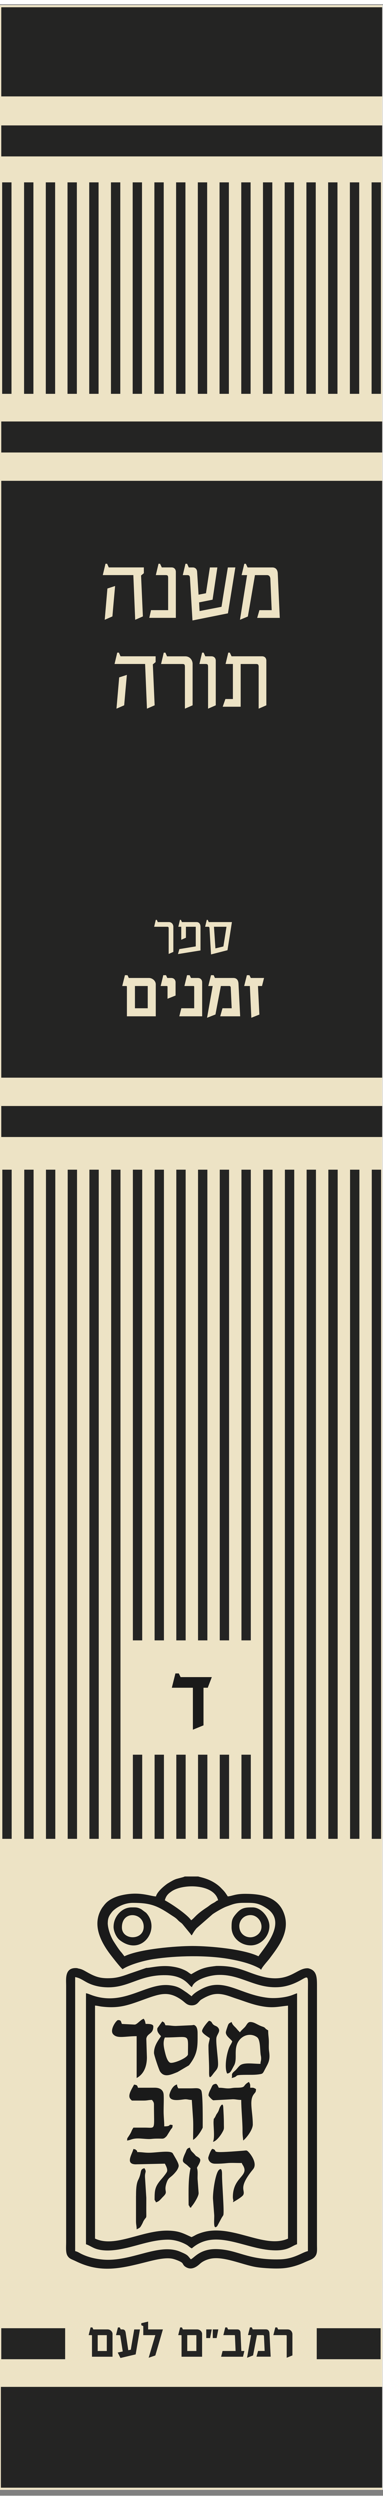 <svg xmlns="http://www.w3.org/2000/svg" xmlns:xlink="http://www.w3.org/1999/xlink" width="162" zoomAndPan="magnify" viewBox="0 0 121.92 792" height="1056" preserveAspectRatio="xMidYMid meet" version="1.0"><rect x="0" y="0" width="121.92" height="792" fill="#808080" stroke="none"/><defs><g/><clipPath id="a2f20e49f5"><path d="M 0 0.258 L 121.84 0.258 L 121.84 790.121 L 0 790.121 Z M 0 0.258 " clip-rule="nonzero"/></clipPath><clipPath id="abe1a705d5"><path d="M 0 0.258 L 121.664 0.258 L 121.664 790.121 L 0 790.121 Z M 0 0.258 " clip-rule="nonzero"/></clipPath><clipPath id="d25dbd98e6"><path d="M 0 0.258 L 121.664 0.258 L 121.664 790 L 0 790 Z M 0 0.258 " clip-rule="nonzero"/></clipPath></defs><g clip-path="url(#a2f20e49f5)"><path fill="#ffffff" d="M 0 0.258 L 121.922 0.258 L 121.922 790.121 L 0 790.121 Z M 0 0.258 " fill-opacity="1" fill-rule="nonzero"/><path fill="#ffffff" d="M 0 0.258 L 121.922 0.258 L 121.922 790.121 L 0 790.121 Z M 0 0.258 " fill-opacity="1" fill-rule="nonzero"/></g><g clip-path="url(#abe1a705d5)"><path fill="#ede3c5" d="M -575.449 0.262 L 121.664 0.262 L 121.664 790.121 L -575.449 790.121 Z M -575.449 0.262 " fill-opacity="1" fill-rule="nonzero"/></g><g clip-path="url(#d25dbd98e6)"><path fill="#242423" d="M 0.285 757.395 L 121.664 757.395 L 121.664 789.441 L 0.285 789.441 Z M 0.688 56.602 L 3.66 56.602 L 3.66 123.824 L 0.688 123.824 Z M 118.289 56.602 L 121.262 56.602 L 121.262 123.824 L 118.289 123.824 Z M 111.375 56.602 L 114.348 56.602 L 114.348 123.824 L 111.375 123.824 Z M 104.453 56.602 L 107.426 56.602 L 107.426 123.824 L 104.453 123.824 Z M 97.539 56.602 L 100.512 56.602 L 100.512 123.824 L 97.539 123.824 Z M 90.625 56.602 L 93.598 56.602 L 93.598 123.824 L 90.625 123.824 Z M 83.715 56.602 L 86.684 56.602 L 86.684 123.824 L 83.715 123.824 Z M 76.801 56.602 L 79.773 56.602 L 79.773 123.824 L 76.801 123.824 Z M 69.887 56.602 L 72.859 56.602 L 72.859 123.824 L 69.887 123.824 Z M 62.973 56.602 L 65.945 56.602 L 65.945 123.824 L 62.973 123.824 Z M 56.059 56.602 L 59.031 56.602 L 59.031 123.824 L 56.059 123.824 Z M 49.145 56.602 L 52.117 56.602 L 52.117 123.824 L 49.145 123.824 Z M 42.234 56.602 L 45.203 56.602 L 45.203 123.824 L 42.234 123.824 Z M 35.32 56.602 L 38.293 56.602 L 38.293 123.824 L 35.32 123.824 Z M 28.406 56.602 L 31.379 56.602 L 31.379 123.824 L 28.406 123.824 Z M 21.492 56.602 L 24.465 56.602 L 24.465 123.824 L 21.492 123.824 Z M 14.578 56.602 L 17.551 56.602 L 17.551 123.824 L 14.578 123.824 Z M 7.664 56.602 L 10.637 56.602 L 10.637 123.824 L 7.664 123.824 Z M 0.742 370.461 L 3.715 370.461 L 3.715 583.176 L 0.742 583.176 Z M 118.344 370.461 L 121.316 370.461 L 121.316 583.176 L 118.344 583.176 Z M 111.434 370.461 L 114.406 370.461 L 114.406 583.176 L 111.434 583.176 Z M 104.52 370.461 L 107.492 370.461 L 107.492 583.176 L 104.52 583.176 Z M 97.605 370.461 L 100.578 370.461 L 100.578 583.176 L 97.605 583.176 Z M 90.691 370.461 L 93.664 370.461 L 93.664 583.176 L 90.691 583.176 Z M 83.777 370.461 L 86.75 370.461 L 86.75 583.176 L 83.777 583.176 Z M 76.863 370.461 L 79.836 370.461 L 79.836 520.09 L 76.863 520.09 Z M 79.836 556.43 L 79.836 583.176 L 76.863 583.176 L 76.863 556.43 Z M 69.953 370.461 L 72.922 370.461 L 72.922 520.09 L 69.953 520.09 Z M 72.922 556.43 L 72.922 583.176 L 69.953 583.176 L 69.953 556.43 Z M 63.039 370.461 L 66.012 370.461 L 66.012 520.09 L 63.039 520.09 Z M 66.012 556.43 L 66.012 583.176 L 63.039 583.176 L 63.039 556.43 Z M 56.125 370.461 L 59.098 370.461 L 59.098 520.09 L 56.125 520.09 Z M 59.098 556.43 L 59.098 583.176 L 56.125 583.176 L 56.125 556.43 Z M 49.211 370.461 L 52.184 370.461 L 52.184 520.09 L 49.211 520.09 Z M 52.184 556.43 L 52.184 583.176 L 49.211 583.176 L 49.211 556.43 Z M 42.297 370.461 L 45.27 370.461 L 45.27 520.09 L 42.297 520.09 Z M 45.27 556.43 L 45.27 583.176 L 42.297 583.176 L 42.297 556.43 Z M 35.383 370.461 L 38.355 370.461 L 38.355 583.176 L 35.383 583.176 Z M 28.461 370.461 L 31.434 370.461 L 31.434 583.176 L 28.461 583.176 Z M 21.547 370.461 L 24.52 370.461 L 24.52 583.176 L 21.547 583.176 Z M 14.633 370.461 L 17.605 370.461 L 17.605 583.176 L 14.633 583.176 Z M 7.723 370.461 L 10.691 370.461 L 10.691 583.176 L 7.723 583.176 Z M 0.406 0.941 L 121.785 0.941 L 121.785 29.277 L 0.406 29.277 Z M 0.406 38.5 L 121.785 38.5 L 121.785 48.355 L 0.406 48.355 Z M 0.406 132.617 L 121.785 132.617 L 121.785 142.473 L 0.406 142.473 Z M 0.406 151.48 L 121.785 151.48 L 121.785 341.211 L 0.406 341.211 Z M 0.406 350.219 L 121.785 350.219 L 121.785 360.074 L 0.406 360.074 Z M 100.828 738.746 L 121.16 738.746 L 121.16 748.602 L 100.828 748.602 Z M 20.738 738.746 L 0.406 738.746 L 0.406 748.602 L 20.738 748.602 Z M 20.738 738.746 " fill-opacity="1" fill-rule="nonzero"/></g><path fill="#ede3c5" d="M 43.035 195.656 L 45.484 194.582 L 44.906 181.578 L 45.793 180.844 L 45.793 179.008 L 34.621 179.008 L 34.098 177.844 L 33.578 177.844 L 32.719 181.449 L 42.445 181.449 L 43.035 195.645 Z M 33.336 195.656 L 35.785 194.582 C 36.062 191.25 36.336 188.285 36.641 184.914 L 34.191 185.715 Z M 33.336 195.656 Z M 33.336 195.656 " fill-opacity="1" fill-rule="nonzero"/><path fill="#ede3c5" d="M 47.535 195.039 L 55.977 195.039 L 55.977 180.414 C 55.977 179.707 55.547 179.008 54.625 179.008 L 51.504 179.008 L 50.953 177.844 L 50.461 177.844 L 49.602 181.449 L 52.723 181.449 C 53.395 181.449 53.523 181.637 53.523 182.398 L 53.523 192.59 L 48.074 192.59 L 47.523 195.039 Z M 47.535 195.039 Z M 47.535 195.039 " fill-opacity="1" fill-rule="nonzero"/><path fill="#ede3c5" d="M 60.477 182.473 L 61.27 195.871 L 72.559 193.605 L 74.918 179.016 L 72.531 179.016 C 71.863 183.117 71.152 187.43 70.512 191.527 L 63.531 192.879 L 63.383 190.121 L 67.668 189.266 L 69.195 179.016 L 66.812 179.016 L 65.562 187.215 L 63.207 187.672 L 62.75 180.426 C 62.723 179.715 62.293 179.016 61.371 179.016 L 60.086 179.016 L 59.562 177.852 L 59.039 177.852 L 58.184 181.457 L 59.684 181.457 C 60.27 181.457 60.449 181.766 60.484 182.473 Z M 60.477 182.473 Z M 60.477 182.473 " fill-opacity="1" fill-rule="nonzero"/><path fill="#ede3c5" d="M 76.391 195.656 L 78.895 194.613 C 79.66 190.328 80.426 185.707 81.16 181.457 L 85.047 181.457 C 85.594 181.457 86.023 181.887 86.062 182.621 L 86.488 192.598 L 82.578 192.598 L 81.867 195.051 L 89.062 195.051 L 88.418 180.918 C 88.391 180.152 88.055 179.016 86.703 179.016 L 78.812 179.016 L 78.262 177.852 L 77.77 177.852 L 76.91 181.457 L 78.652 181.457 Z M 76.391 195.656 Z M 76.391 195.656 " fill-opacity="1" fill-rule="nonzero"/><path fill="#ede3c5" d="M 46.777 223.91 L 49.23 222.84 L 48.652 209.832 L 49.539 209.098 L 49.539 207.262 L 38.367 207.262 L 37.844 206.098 L 37.32 206.098 L 36.465 209.703 L 46.191 209.703 L 46.777 223.898 Z M 37.078 223.91 L 39.531 222.84 C 39.809 219.504 40.082 216.539 40.387 213.168 L 37.938 213.969 Z M 37.078 223.91 Z M 37.078 223.91 " fill-opacity="1" fill-rule="nonzero"/><path fill="#ede3c5" d="M 58.863 210.754 L 58.863 223.91 L 61.312 222.84 L 61.312 209.656 C 61.312 208.613 60.551 207.273 58.984 207.273 L 53.172 207.273 L 52.648 206.105 L 52.129 206.105 L 51.27 209.711 L 58.062 209.711 C 58.762 209.711 58.863 209.926 58.863 210.754 Z M 58.863 210.754 Z M 58.863 210.754 " fill-opacity="1" fill-rule="nonzero"/><path fill="#ede3c5" d="M 66.234 210.754 L 66.234 223.91 L 68.684 222.84 L 68.684 208.641 C 68.684 207.934 68.227 207.262 67.305 207.262 L 65.348 207.262 L 64.828 206.098 L 64.332 206.098 L 63.477 209.703 L 65.434 209.703 C 66.141 209.703 66.234 209.918 66.234 210.746 Z M 66.234 210.754 Z M 66.234 210.754 " fill-opacity="1" fill-rule="nonzero"/><path fill="#ede3c5" d="M 82.336 210.754 L 82.336 223.91 L 84.785 222.84 L 84.785 208.641 C 84.785 207.934 84.355 207.262 83.434 207.262 L 73.707 207.262 L 73.156 206.098 L 72.664 206.098 L 71.805 209.703 L 74.137 209.703 L 74.137 220.844 L 71.75 220.844 L 70.891 223.293 L 76.613 223.293 L 76.613 209.711 L 81.543 209.711 C 82.25 209.711 82.344 210.02 82.344 210.754 Z M 82.336 210.754 Z M 82.336 210.754 " fill-opacity="1" fill-rule="nonzero"/><path fill="#242423" d="M 29.281 741.188 L 29.281 747.809 L 35.82 747.809 L 35.82 740.555 C 35.82 739.781 35.039 739.129 34.285 739.129 L 29.711 739.129 L 29.41 738.496 L 28.836 738.496 L 28.219 740.945 L 29.086 740.945 C 29.262 740.945 29.281 740.992 29.281 741.176 Z M 31.098 745.992 L 31.098 740.953 L 33.996 740.953 L 33.996 745.992 Z M 31.098 745.992 Z M 31.098 745.992 " fill-opacity="1" fill-rule="nonzero"/><path fill="#242423" d="M 38.348 748.211 L 43.184 747.066 L 44.543 739.137 L 42.727 739.137 C 42.363 741.262 41.98 743.461 41.637 745.574 L 40.836 745.742 L 39.988 740.105 C 39.902 739.621 39.672 739.129 39.008 739.129 L 38.441 739.129 L 38.125 738.496 L 37.547 738.496 L 36.93 740.945 L 37.93 740.945 C 38.141 740.945 38.254 741.027 38.293 741.203 L 39.074 746.125 L 37.48 746.488 L 38.336 748.191 Z M 38.348 748.211 Z M 38.348 748.211 " fill-opacity="1" fill-rule="nonzero"/><path fill="#242423" d="M 47.32 748.137 L 49.445 747.41 L 51.855 739.129 L 47.152 739.129 L 47.152 736.641 L 44.98 737.152 L 44.98 737.785 L 45.613 738.086 L 45.613 740.953 L 49.445 740.953 Z M 47.32 748.137 Z M 47.32 748.137 " fill-opacity="1" fill-rule="nonzero"/><path fill="#242423" d="M 57.793 741.188 L 57.793 747.809 L 64.332 747.809 L 64.332 740.555 C 64.332 739.781 63.559 739.129 62.797 739.129 L 58.223 739.129 L 57.922 738.496 L 57.344 738.496 L 56.73 740.945 L 57.598 740.945 C 57.773 740.945 57.793 740.992 57.793 741.176 Z M 59.609 745.992 L 59.609 740.953 L 62.508 740.953 L 62.508 745.992 Z M 59.609 745.992 Z M 59.609 745.992 " fill-opacity="1" fill-rule="nonzero"/><path fill="#242423" d="M 65.656 741.875 L 66.875 741.875 L 67.406 739.129 L 65.656 739.129 Z M 67.742 741.875 L 68.965 741.875 L 69.496 739.129 L 67.734 739.129 L 67.734 741.875 Z M 67.742 741.875 Z M 67.742 741.875 " fill-opacity="1" fill-rule="nonzero"/><path fill="#242423" d="M 70.406 747.809 L 77.359 747.809 L 77.789 745.992 L 76.828 745.992 L 76.566 740.125 C 76.547 739.613 76.242 739.129 75.57 739.129 L 72.605 739.129 L 72.289 738.496 L 71.711 738.496 L 71.098 740.945 L 74.574 740.945 C 74.758 740.945 74.789 741.027 74.789 741.176 L 75 745.984 L 70.855 745.984 L 70.391 747.801 Z M 70.406 747.809 Z M 70.406 747.809 " fill-opacity="1" fill-rule="nonzero"/><path fill="#242423" d="M 78.652 748.137 L 80.562 747.391 C 80.965 745.238 81.375 743.105 81.793 740.945 L 83.73 740.945 C 83.898 740.945 84.02 741.074 84.031 741.27 L 84.246 745.973 L 82.156 745.973 L 81.645 747.793 L 86.164 747.793 L 85.781 740.367 C 85.754 739.855 85.547 739.109 84.625 739.109 L 80.453 739.109 L 80.152 738.477 L 79.559 738.477 L 78.941 740.926 L 79.93 740.926 L 78.652 748.109 Z M 78.652 748.137 Z M 78.652 748.137 " fill-opacity="1" fill-rule="nonzero"/><path fill="#242423" d="M 91.262 741.188 L 91.262 748.137 L 93.086 747.391 L 93.086 740.645 C 93.086 739.984 92.594 739.129 91.559 739.129 L 88.539 739.129 L 88.223 738.496 L 87.645 738.496 L 87.012 740.945 L 91.055 740.945 C 91.188 740.945 91.25 741.027 91.25 741.176 Z M 91.262 741.188 Z M 91.262 741.188 " fill-opacity="1" fill-rule="nonzero"/><path fill="#1a1a1a" d="M 71.891 644.688 C 71.891 645.926 73.352 646.688 73.93 647.547 C 73.781 648.094 73.371 648.656 73.109 649.184 C 72.227 650.965 71.301 655.715 72.301 657.785 C 73.426 657.691 73.605 656.824 74.488 655.27 C 75.727 653.105 74.152 649.902 76.109 647.266 C 77.547 645.34 80.043 644.957 81.793 646.215 C 82.848 646.969 82.734 649.633 82.949 651.609 C 83.004 652.121 83.137 652.379 83.125 653.07 C 83.098 653.992 82.941 653.777 82.91 654.711 C 80.621 654.711 77.535 654.152 76.324 655.27 C 75.652 655.875 75.336 656.469 74.629 657.047 C 73.324 658.129 74.125 658.27 73.734 659.219 C 76.688 658.527 73.332 658.184 79.457 658.195 C 80.695 658.203 81.711 658.164 82.727 657.996 C 83.723 657.832 83.684 657.699 84.449 656.246 C 85.391 654.469 86.078 653.535 85.66 650.73 C 85.492 649.625 85.613 648.477 85.578 647.332 C 85.539 646.195 85.363 645.477 85.363 644.062 C 84.031 643.355 84.746 643.262 83.508 642.852 C 81.812 642.281 81.039 641.406 79.641 641.406 C 78.812 641.406 78.496 642.422 77.965 643 C 77.395 643.613 76.816 644.016 76.379 644.688 L 75.672 643.961 C 75.363 643.598 75.336 643.531 75.012 643.195 C 74.461 642.637 73.949 642.227 73.734 641.406 C 73.008 641.789 72.793 641.77 72.504 642.629 C 72.363 643.047 71.898 644.324 71.898 644.676 Z M 23.926 714.246 L 23.926 627.137 C 25.434 627.332 26.82 628.43 28.051 629.016 C 29.422 629.68 31.016 630.125 32.73 630.293 C 40.648 631.094 43.898 626.336 52.844 626.52 C 58.875 626.641 60.121 629.922 61.102 630.32 C 61.754 627.984 66.43 626.605 69.113 626.457 C 76.574 626.035 81.227 630.945 88.996 630.301 C 91.465 630.098 93.703 629.242 95.762 628.086 C 98.445 626.566 98.016 626.621 98.016 632.484 L 98.016 714.234 C 96.152 714.609 93.691 716.742 89.098 716.863 C 78.711 717.125 75.867 713.844 69.18 713.602 C 63.645 713.398 61.809 716.445 60.738 716.836 C 59.664 715.613 59.898 715.484 57.355 714.422 C 50.488 711.535 41.859 717.711 32.785 716.93 C 30.352 716.715 28.051 716.176 25.91 715.129 C 25.191 714.777 24.734 714.402 23.906 714.234 Z M 46.555 624.211 L 41.219 626.035 C 39.438 626.68 37.602 627.332 35.516 627.453 C 31.676 627.684 30.094 626.922 27.09 625.215 C 25.488 624.305 25.105 624.527 24.605 624.285 C 20.504 623.895 21.055 627.723 21.055 629.773 L 21.055 711.469 C 21.055 712.699 20.879 714.582 21.398 715.559 C 22.016 716.715 22.832 716.809 24.082 717.422 C 32.094 721.371 38.57 719.734 46.715 717.672 C 48.887 717.125 52.305 716.23 54.652 716.613 C 55.586 716.762 57.355 717.449 57.902 717.906 C 58.312 718.242 58.258 718.68 58.93 719.156 C 60.754 720.461 62.449 719.379 63.652 718.27 C 64.379 717.598 65.434 717.051 66.664 716.734 C 70.938 715.605 77.09 718.598 81.609 719.324 C 83.898 719.688 87.914 719.898 90.262 719.676 C 92.836 719.434 95.203 718.633 97.25 717.672 C 98.414 717.133 99.469 716.891 100.195 716.07 C 101.109 715.047 100.902 713.781 100.902 712.223 L 100.902 630.527 C 100.902 627.359 101.008 624.992 98.098 624.332 C 94.43 624.062 92.246 629.148 83.574 626.977 C 78.41 625.684 75.914 623.438 68.871 623.586 C 66.363 623.875 64.836 624.09 62.617 625.234 C 61.957 625.57 61.465 625.887 60.867 626.215 C 59.805 625.645 59.992 625.41 58.102 624.629 C 56.992 624.172 55.836 623.914 54.551 623.746 C 50.871 623.27 47.488 624.293 46.566 624.199 L 46.574 624.199 Z M 30.25 636.18 C 30.902 636.207 31.695 636.434 32.395 636.508 C 38.188 637.207 41.172 635.922 46.461 634.012 C 51.316 632.27 53.844 631.59 57.84 634.422 C 58.965 635.223 59.488 636.086 60.961 636.117 C 62.879 636.145 63.207 634.812 64.043 634.289 C 64.965 633.723 66.16 633.078 67.379 632.742 C 70.316 631.922 72.867 633.211 75.355 634.012 C 77.844 634.812 80.09 635.754 82.809 636.293 C 86.77 637.086 88.262 636.555 91.68 636.199 L 91.68 710.258 C 84.078 713.695 73.68 705.285 64.148 708.375 C 62.125 709.027 62.34 709.195 60.961 709.785 C 58.398 708.617 57.074 707.828 53.711 707.727 C 45.27 707.473 36.68 713.305 30.25 710.25 L 30.25 636.18 L 30.242 636.18 Z M 60.98 633.211 L 59.516 632.102 C 57.707 630.918 56.824 630.016 53.906 629.707 C 46.434 628.906 39.605 636.434 29.449 632.957 C 28.742 632.715 28.098 632.391 27.371 632.258 L 27.371 712.055 C 28.508 712.41 29.496 713.23 30.996 713.641 C 35.168 714.777 40.426 713.23 44.414 712.148 C 47.246 711.387 50.145 710.648 53.273 710.594 C 55.434 710.559 57.66 711.238 59.441 712.254 C 60 712.578 60.484 713.145 61.07 713.359 C 68.32 707.074 77.332 713.223 86.145 713.93 C 91.613 714.367 92.629 712.652 94.559 712.047 L 94.566 632.27 C 93.926 632.453 93.32 632.762 92.629 632.984 C 91.895 633.227 91.215 633.375 90.457 633.508 C 88.883 633.777 87.004 633.891 85.391 633.723 C 76.289 632.734 71.395 627.031 64.082 630.953 C 63.047 631.504 62.145 632.016 61.305 632.848 C 61.117 633.043 61.191 633.023 60.98 633.211 Z M 38.805 611.316 C 38.805 605.84 45.746 606.52 45.746 611.113 C 45.746 615.594 38.805 615.5 38.805 611.316 Z M 36.148 611.113 C 36.148 612.715 37.117 614.578 38.066 615.332 C 45.055 620.848 51.371 611.895 46.5 606.68 L 44.973 605.551 C 43.715 604.891 43.246 604.973 41.879 604.973 C 38.719 604.973 36.156 607.945 36.156 611.113 Z M 76.168 610.906 C 76.168 609.398 77.172 608.094 78.441 607.648 C 82.418 606.23 85.141 611.727 81.625 613.918 C 79.363 615.332 76.176 613.98 76.176 610.906 Z M 79.848 617.047 C 83.043 617.047 85.762 614.168 85.762 610.906 C 85.762 608.148 83.125 604.973 80.453 604.973 C 78.441 604.973 77.031 604.938 75.438 606.695 C 73.848 608.457 73.715 609.082 73.715 611.316 C 73.715 614.57 76.566 617.047 79.836 617.047 Z M 34.312 609.883 C 34.312 608.633 34.629 607.832 35.18 607.059 C 35.469 606.668 35.645 606.391 36 606.043 C 36.27 605.785 36.168 605.895 36.438 605.664 C 37.797 604.527 39.996 603.531 42.27 603.531 C 47.609 603.531 49.809 604.258 54.27 607.258 C 54.969 607.73 55.715 608.133 56.312 608.691 C 56.645 609.016 56.785 609.203 57.141 609.492 C 57.539 609.816 57.625 609.816 58.043 610.227 L 60.617 613.359 C 61.258 614.383 60.812 613.691 62.562 611.605 L 67.695 607.125 C 68.664 606.445 70.91 605.133 72.039 604.723 C 73.91 604.051 74.918 603.52 77.574 603.52 C 80.91 603.52 82.129 603.426 84.973 605.316 C 91.559 609.707 84.031 617.887 82.277 620.512 C 77.414 618.172 66.664 617.242 61.25 617.242 C 56.012 617.242 44.449 618.184 39.605 620.512 L 38.711 619.355 C 37.852 618.434 36.977 617 36.25 615.891 C 35.375 614.57 34.293 611.895 34.293 609.863 L 34.305 609.863 Z M 52.48 602.719 C 52.695 601.816 53.086 601.137 53.766 600.52 C 53.926 600.371 54.523 599.934 54.699 599.82 C 58.426 597.344 68.227 597.539 69.43 602.719 C 68.758 602.895 68.844 603.074 68.133 603.465 C 67.594 603.762 67.426 603.828 66.98 604.145 C 66.598 604.414 66.344 604.648 65.918 604.926 C 62.191 607.348 62.043 608.254 60.848 609.062 C 59.637 607.246 54.625 603.855 52.48 602.719 Z M 63.102 595.145 L 58.816 595.145 L 58.379 595.324 C 58.332 595.34 58.266 595.352 58.223 595.371 C 55.734 596.059 55.977 595.789 53.32 597.398 C 53.191 597.484 50.145 599.617 49.641 601.488 C 47.805 601.441 44.246 599.719 38.328 601.199 C 36.707 601.609 35.125 602.348 34.07 603.277 C 33.762 603.547 33.531 603.809 33.27 604.105 L 32.562 605.031 C 29.262 610.051 31.805 615.324 34.594 619.234 C 35.246 620.141 38.348 624.156 39.027 624.609 C 41.18 623.168 45.809 621.863 48.887 621.398 C 56.191 620.289 65.953 620.102 73.242 621.426 C 76.195 621.965 79.418 622.73 82.047 624.062 C 82.66 624.367 82.707 624.379 83.125 624.816 C 83.34 624.016 85.289 621.938 85.836 621.191 C 88.344 617.809 92.34 612.965 90.551 607.332 C 88.746 601.621 83.305 600.688 78.227 600.66 C 74.816 600.641 74.07 601.352 72.504 601.48 C 71.898 600.566 71.629 600.082 70.828 599.281 C 70.484 598.938 70.258 598.676 69.906 598.359 C 66.922 595.703 63.496 595.379 63.121 595.137 L 63.113 595.137 Z M 67.801 679.48 C 68.738 679.395 70.074 677.672 70.605 676.77 C 71.453 675.316 71.266 675.457 71.266 673.75 C 71.266 671.812 71.164 670.445 71.078 668.598 C 71.012 667.324 70.621 667.48 70.129 668.281 C 69.719 668.945 69.785 669.398 69.316 670.145 C 69.066 670.555 69.02 670.547 68.832 670.891 C 68.777 670.992 68.648 671.281 68.637 671.309 L 68.496 671.582 C 68.469 671.625 68.367 671.777 68.34 671.832 C 67.938 672.512 68.117 671.684 68.004 672.715 C 67.836 674.18 68.48 678.055 67.801 679.469 Z M 69.633 688.488 C 68.535 689.68 67.754 695.316 67.789 697.496 L 68.18 702.637 C 68.312 703.805 67.688 707.891 69.16 706.262 L 70.527 703.711 C 70.754 703.301 70.969 703.066 71.078 702.816 C 71.453 701.996 70.633 692.344 70.68 689.914 C 70.688 689.129 70.633 687.418 69.645 688.496 Z M 64.324 644.277 C 64.324 644.977 65.891 645.934 66.773 646.52 C 66.711 647.379 66.363 648.086 66.363 648.98 C 66.363 651.973 66.598 654.336 66.559 657.18 C 66.531 659.422 66.785 659.375 67.875 657.875 C 68.777 656.648 69.422 656.379 69.422 654.719 C 69.422 652.707 68.59 647.473 68.926 646.242 C 69.262 645.031 70.418 644.191 69.254 643.027 C 68.844 642.629 68.312 642.629 67.855 642.172 C 67.277 641.602 67.547 641.266 66.559 641.008 C 66.047 641.352 64.316 643.523 64.316 644.285 L 64.324 644.285 Z M 43.293 696.676 L 43.293 704.66 C 43.293 705.906 43.5 706.16 43.5 707.324 C 44.664 706.711 44.582 706.832 45.25 705.602 C 45.559 705.023 45.512 704.922 45.867 704.379 C 46.75 703.012 46.566 704.277 46.566 700.773 C 46.566 699.621 46.582 698.445 46.574 697.281 L 46.156 690.734 C 46.062 688.973 46.797 689.141 45.961 687.875 C 44.328 688.312 45.25 689.113 43.984 691.629 C 43.352 692.875 43.305 694.961 43.305 696.676 L 43.305 696.688 Z M 58.203 685.422 C 58.203 686.039 58.91 686.402 59.34 686.738 C 59.918 687.184 60.094 687.5 60.652 687.875 C 59.871 691.246 60.039 695.68 60.039 699.34 C 60.039 700.004 60.215 699.488 60.449 700.367 L 60.859 700.367 C 61.117 699.648 60.859 700.273 61.25 699.73 C 61.473 699.414 61.512 699.406 61.762 699.016 C 62.238 698.297 63.289 696.566 63.223 695.734 L 62.898 691.355 C 62.871 690.555 62.945 689.68 62.898 688.887 C 62.805 687.426 62.441 688.16 63.086 687.043 C 64.035 685.375 63.949 684.91 62.98 684.324 C 62.246 683.875 62.535 684.164 61.965 683.496 C 61.27 682.664 60.738 682.543 60.457 681.332 C 59.359 681.586 59.441 682.09 59.023 682.973 C 58.77 683.496 58.211 684.707 58.211 685.434 Z M 53.918 664.742 C 53.918 666.875 57.477 666.113 58.648 665.992 C 59.676 665.887 59.918 666.176 61.055 666.176 L 61.465 672.316 C 61.574 674.367 61.465 676.77 61.465 678.863 C 62.98 678.062 64.527 675.109 64.527 674.98 C 64.527 672.895 64.621 664.109 64.055 663.168 C 63.465 662.191 62.301 662.488 60.848 662.496 C 59.488 662.496 58.129 662.496 56.758 662.496 C 56.508 662.023 56.402 661.965 56.348 661.27 C 54.652 661.668 53.898 664.332 53.898 664.75 L 53.898 664.742 Z M 76.574 686.234 C 77.191 686.234 76.754 686.039 77.238 686.793 C 79.621 690.508 74.125 690.445 74.125 697.078 C 74.125 698.008 74.469 697.988 74.125 698.715 C 74.191 698.699 77.125 697.066 77.461 696.324 C 78.16 694.75 75.672 694.16 80.574 688.199 C 81.895 686.586 80.266 683.914 79.074 682.684 C 78.496 682.098 78.441 682.238 77.59 682.301 C 65.078 683.316 70.129 682.395 67.594 681.727 C 66.98 682.172 66.316 684.344 66.301 684.492 C 66.223 684.965 66.625 686.418 68.395 686.449 C 69.859 686.477 71.164 686.383 72.328 686.262 C 73.52 686.133 75.316 686.234 76.586 686.234 Z M 43.293 686.645 L 52.48 686.438 C 52.789 687.027 53.434 688.172 53.16 688.965 C 53.031 689.355 51.914 690.762 51.605 691.098 C 49.324 693.641 49.211 694.738 49.211 697.699 C 49.211 698.371 49.387 697.859 49.621 698.727 C 50.73 698.465 51.188 697.645 51.922 696.938 C 53.766 695.141 51.887 695.52 53.133 692.223 C 53.766 690.574 54.418 691.039 56.191 688.73 C 56.422 688.422 56.758 687.809 56.859 687.344 C 56.992 686.746 56.508 685.844 56.098 685.07 L 54.969 683.121 C 54.16 682.125 49.797 682.965 47.367 682.965 C 45.914 682.965 45.242 682.758 43.695 682.758 C 43.535 682.18 43.789 682.496 43.219 682.031 C 42.41 681.363 43.508 682.172 42.477 681.742 C 42.082 683.422 39.699 686.652 43.293 686.652 Z M 42.883 642.227 L 38.805 642.023 C 38.441 641.266 38.637 640.793 37.582 640.793 C 37.023 640.793 34.863 643.875 35.98 645.246 C 37.258 646.801 39.754 645.906 43.5 645.906 L 43.5 659.211 C 45.84 657.961 46.762 655.41 46.762 652.66 L 46.574 646.734 C 46.836 644.898 48.809 645.328 48.809 642.832 C 48.809 641.977 47.293 642.012 46.359 642.012 C 46.145 641.109 46.203 641.055 45.746 640.371 C 44.777 640.633 43.621 642.219 42.895 642.219 L 42.895 642.207 Z M 69.633 662.281 C 69.262 661.586 69.391 661.594 68.816 661.055 C 67.633 661.156 67.586 661.641 67.184 662.488 C 66.914 663.047 66.375 663.949 66.375 664.742 C 66.375 664.957 67.473 666.168 67.902 666.289 L 73.742 665.98 C 74.844 665.887 75.504 666.176 76.789 666.176 C 76.789 669.121 77.211 673.062 77.199 675.801 C 77.191 677.969 77.387 678.121 77.406 679.078 C 78.215 678.531 80.473 675.801 80.473 673.965 C 80.473 669.93 79.258 666.445 80.75 664.426 C 81.309 663.672 81.488 663.738 81.488 662.711 C 80.609 662.246 80.789 662.301 79.652 662.301 C 79.652 661.164 79.707 661.332 79.242 660.457 C 76.957 661.668 78.699 662.293 75.16 662.301 C 73.91 662.301 73.613 662.543 72.504 662.516 C 71.453 662.496 70.957 662.301 69.645 662.301 Z M 42.27 666.383 L 45.734 666.383 C 46.984 666.383 47.227 666.176 48.391 666.176 C 48.688 666.625 49.008 666.855 49.008 667.613 C 49.008 676.004 49.688 674.988 46.145 674.98 C 44.926 674.98 43.695 674.98 42.477 674.98 C 41.59 676.305 42.188 675.957 40.703 678.102 C 40.398 678.539 40.582 678.352 40.434 679.078 C 41.805 678.969 42.008 678.223 45.121 678.473 C 49.043 678.801 47.246 678.438 50.859 678.473 C 51.902 678.484 52.137 678.66 53.086 677.637 L 54.262 675.746 C 54.793 674.914 54.914 675.27 54.941 674.168 C 53.227 673.77 54.867 674.578 52.285 674.578 C 52.285 672.836 52.082 671.598 52.082 669.672 C 52.082 668.051 52.184 666.113 52.098 664.539 C 52.016 662.926 50.777 662.273 49.238 662.293 C 47.469 662.301 45.688 662.301 43.918 662.301 C 43.621 661.191 43.246 661.512 42.699 661.277 C 41.867 662.852 40.434 664.902 41.625 666.027 C 41.887 666.27 41.824 666.391 42.289 666.391 L 42.277 666.391 Z M 52.48 646.324 C 60.699 646.324 59.832 644.75 59.832 651.652 C 59.832 652.781 55.016 654.793 54.102 654.316 C 53.312 653.91 52.855 652.324 52.641 651.496 C 52.258 649.941 51.699 647.957 52.48 646.336 Z M 51.262 645.914 C 50.281 647.379 49.016 649 49.016 651.234 C 49.016 651.914 50.59 656.562 50.926 657.094 C 52.266 659.172 54.27 658.211 56.508 657.316 L 60.102 655.203 C 60.484 654.785 60.652 654.504 60.98 654.031 C 63.086 650.863 62.898 648.469 62.898 644.898 C 62.898 643.875 62.703 642.887 62.051 642.496 C 61.602 642.219 61.789 642.387 60.867 642.441 L 55.949 642.664 C 54.633 642.656 54.113 642.449 52.688 642.449 C 52.219 641.566 52.547 641.688 51.66 641.219 L 50.105 643.355 C 49.809 644.648 50.973 645.504 51.262 645.934 Z M 51.262 645.914 " fill-opacity="1" fill-rule="evenodd"/><g fill="#1a1a1a" fill-opacity="1"><g transform="translate(54.085, 547.87)"><g><path d="M 7.316 0.613 L 10.695 -0.77 L 10.695 -12.727 L 12.051 -12.727 L 13.34 -16.105 L 3.41 -16.105 L 2.828 -17.273 L 1.754 -17.273 L 0.613 -12.727 L 7.316 -12.727 Z M 7.316 0.613 "/></g></g></g><g fill="#ede3c5" fill-opacity="1"><g transform="translate(48.624, 301.511)"><g><path d="M 5.066 -7.641 L 5.066 0.371 L 6.559 -0.281 L 6.559 -8.309 C 6.559 -8.945 6.094 -9.762 5.141 -9.762 L 1.602 -9.762 L 1.285 -10.473 L 0.969 -10.473 L 0.445 -8.273 L 4.582 -8.273 C 5.012 -8.273 5.066 -8.141 5.066 -7.641 Z M 5.066 -7.641 "/></g></g></g><g fill="#ede3c5" fill-opacity="1"><g transform="translate(56.206, 301.511)"><g><path d="M 0.445 0.41 L 7.621 -0.746 L 7.621 -8.16 C 7.621 -9.129 7.211 -9.762 6.336 -9.762 L 1.715 -9.762 L 1.379 -10.473 L 1.082 -10.473 L 0.559 -8.273 L 1.492 -8.273 L 1.492 -4.137 L 2.98 -4.789 L 2.98 -8.273 L 6.109 -8.273 L 6.109 -2.031 L 0.895 -1.172 Z M 0.445 0.41 "/></g></g></g><g fill="#ede3c5" fill-opacity="1"><g transform="translate(64.85, 301.511)"><g><path d="M 1.844 -7.656 L 2.328 0.523 L 7.566 -0.82 L 8.98 -9.762 L 1.602 -9.762 L 1.266 -10.473 L 0.969 -10.473 L 0.445 -8.273 L 1.359 -8.273 C 1.789 -8.273 1.824 -8.125 1.844 -7.656 Z M 3.262 -8.273 L 7.246 -8.273 L 6.262 -2.012 L 3.727 -1.398 Z M 3.262 -8.273 "/></g></g></g><g fill="#ede3c5" fill-opacity="1"><g transform="translate(38.444, 321.706)"><g><path d="M 1.953 -9.305 L 1.953 0 L 11.141 0 L 11.141 -10.188 C 11.141 -11.281 10.051 -12.188 8.98 -12.188 L 2.559 -12.188 L 2.141 -13.074 L 1.324 -13.074 L 0.465 -9.629 L 1.676 -9.629 C 1.93 -9.629 1.953 -9.562 1.953 -9.305 Z M 4.512 -2.559 L 4.512 -9.629 L 8.582 -9.629 L 8.582 -2.559 Z M 4.512 -2.559 "/></g></g></g><g fill="#ede3c5" fill-opacity="1"><g transform="translate(50.678, 321.706)"><g><path d="M 2.652 -9.352 L 2.652 -5.582 L 5.211 -6.605 L 5.211 -10.793 C 5.211 -11.516 4.746 -12.188 3.816 -12.188 L 2.582 -12.188 L 2.164 -13.074 L 1.301 -13.074 L 0.465 -9.629 L 2.418 -9.629 C 2.582 -9.629 2.652 -9.516 2.652 -9.352 Z M 2.652 -9.352 "/></g></g></g><g fill="#ede3c5" fill-opacity="1"><g transform="translate(56.609, 321.706)"><g><path d="M 0.465 0 L 7.746 0 L 7.746 -10.793 C 7.746 -11.516 7.305 -12.188 6.375 -12.188 L 4.188 -12.188 L 3.77 -13.074 L 2.93 -13.074 L 2.094 -9.629 L 4.93 -9.629 C 5.164 -9.629 5.211 -9.562 5.211 -9.305 L 5.211 -2.559 L 1.117 -2.559 Z M 0.465 0 "/></g></g></g><g fill="#ede3c5" fill-opacity="1"><g transform="translate(65.447, 321.706)"><g><path d="M 0.465 0.465 L 3.141 -0.582 C 3.699 -3.605 4.281 -6.605 4.863 -9.629 L 7.582 -9.629 C 7.816 -9.629 7.98 -9.445 8.004 -9.164 L 8.305 -2.559 L 5.375 -2.559 L 4.652 0 L 11.004 0 L 10.469 -10.422 C 10.422 -11.141 10.141 -12.188 8.84 -12.188 L 2.977 -12.188 L 2.559 -13.074 L 1.723 -13.074 L 0.859 -9.629 L 2.258 -9.629 Z M 0.465 0.465 "/></g></g></g><g fill="#ede3c5" fill-opacity="1"><g transform="translate(77.192, 321.706)"><g><path d="M 2.816 0.465 L 5.375 -0.559 L 4.93 -9.629 L 6.211 -9.629 L 6.863 -12.188 L 2.652 -12.188 L 2.211 -13.074 L 1.395 -13.074 L 0.535 -9.629 L 2.348 -9.629 Z M 2.816 0.465 "/></g></g></g></svg>